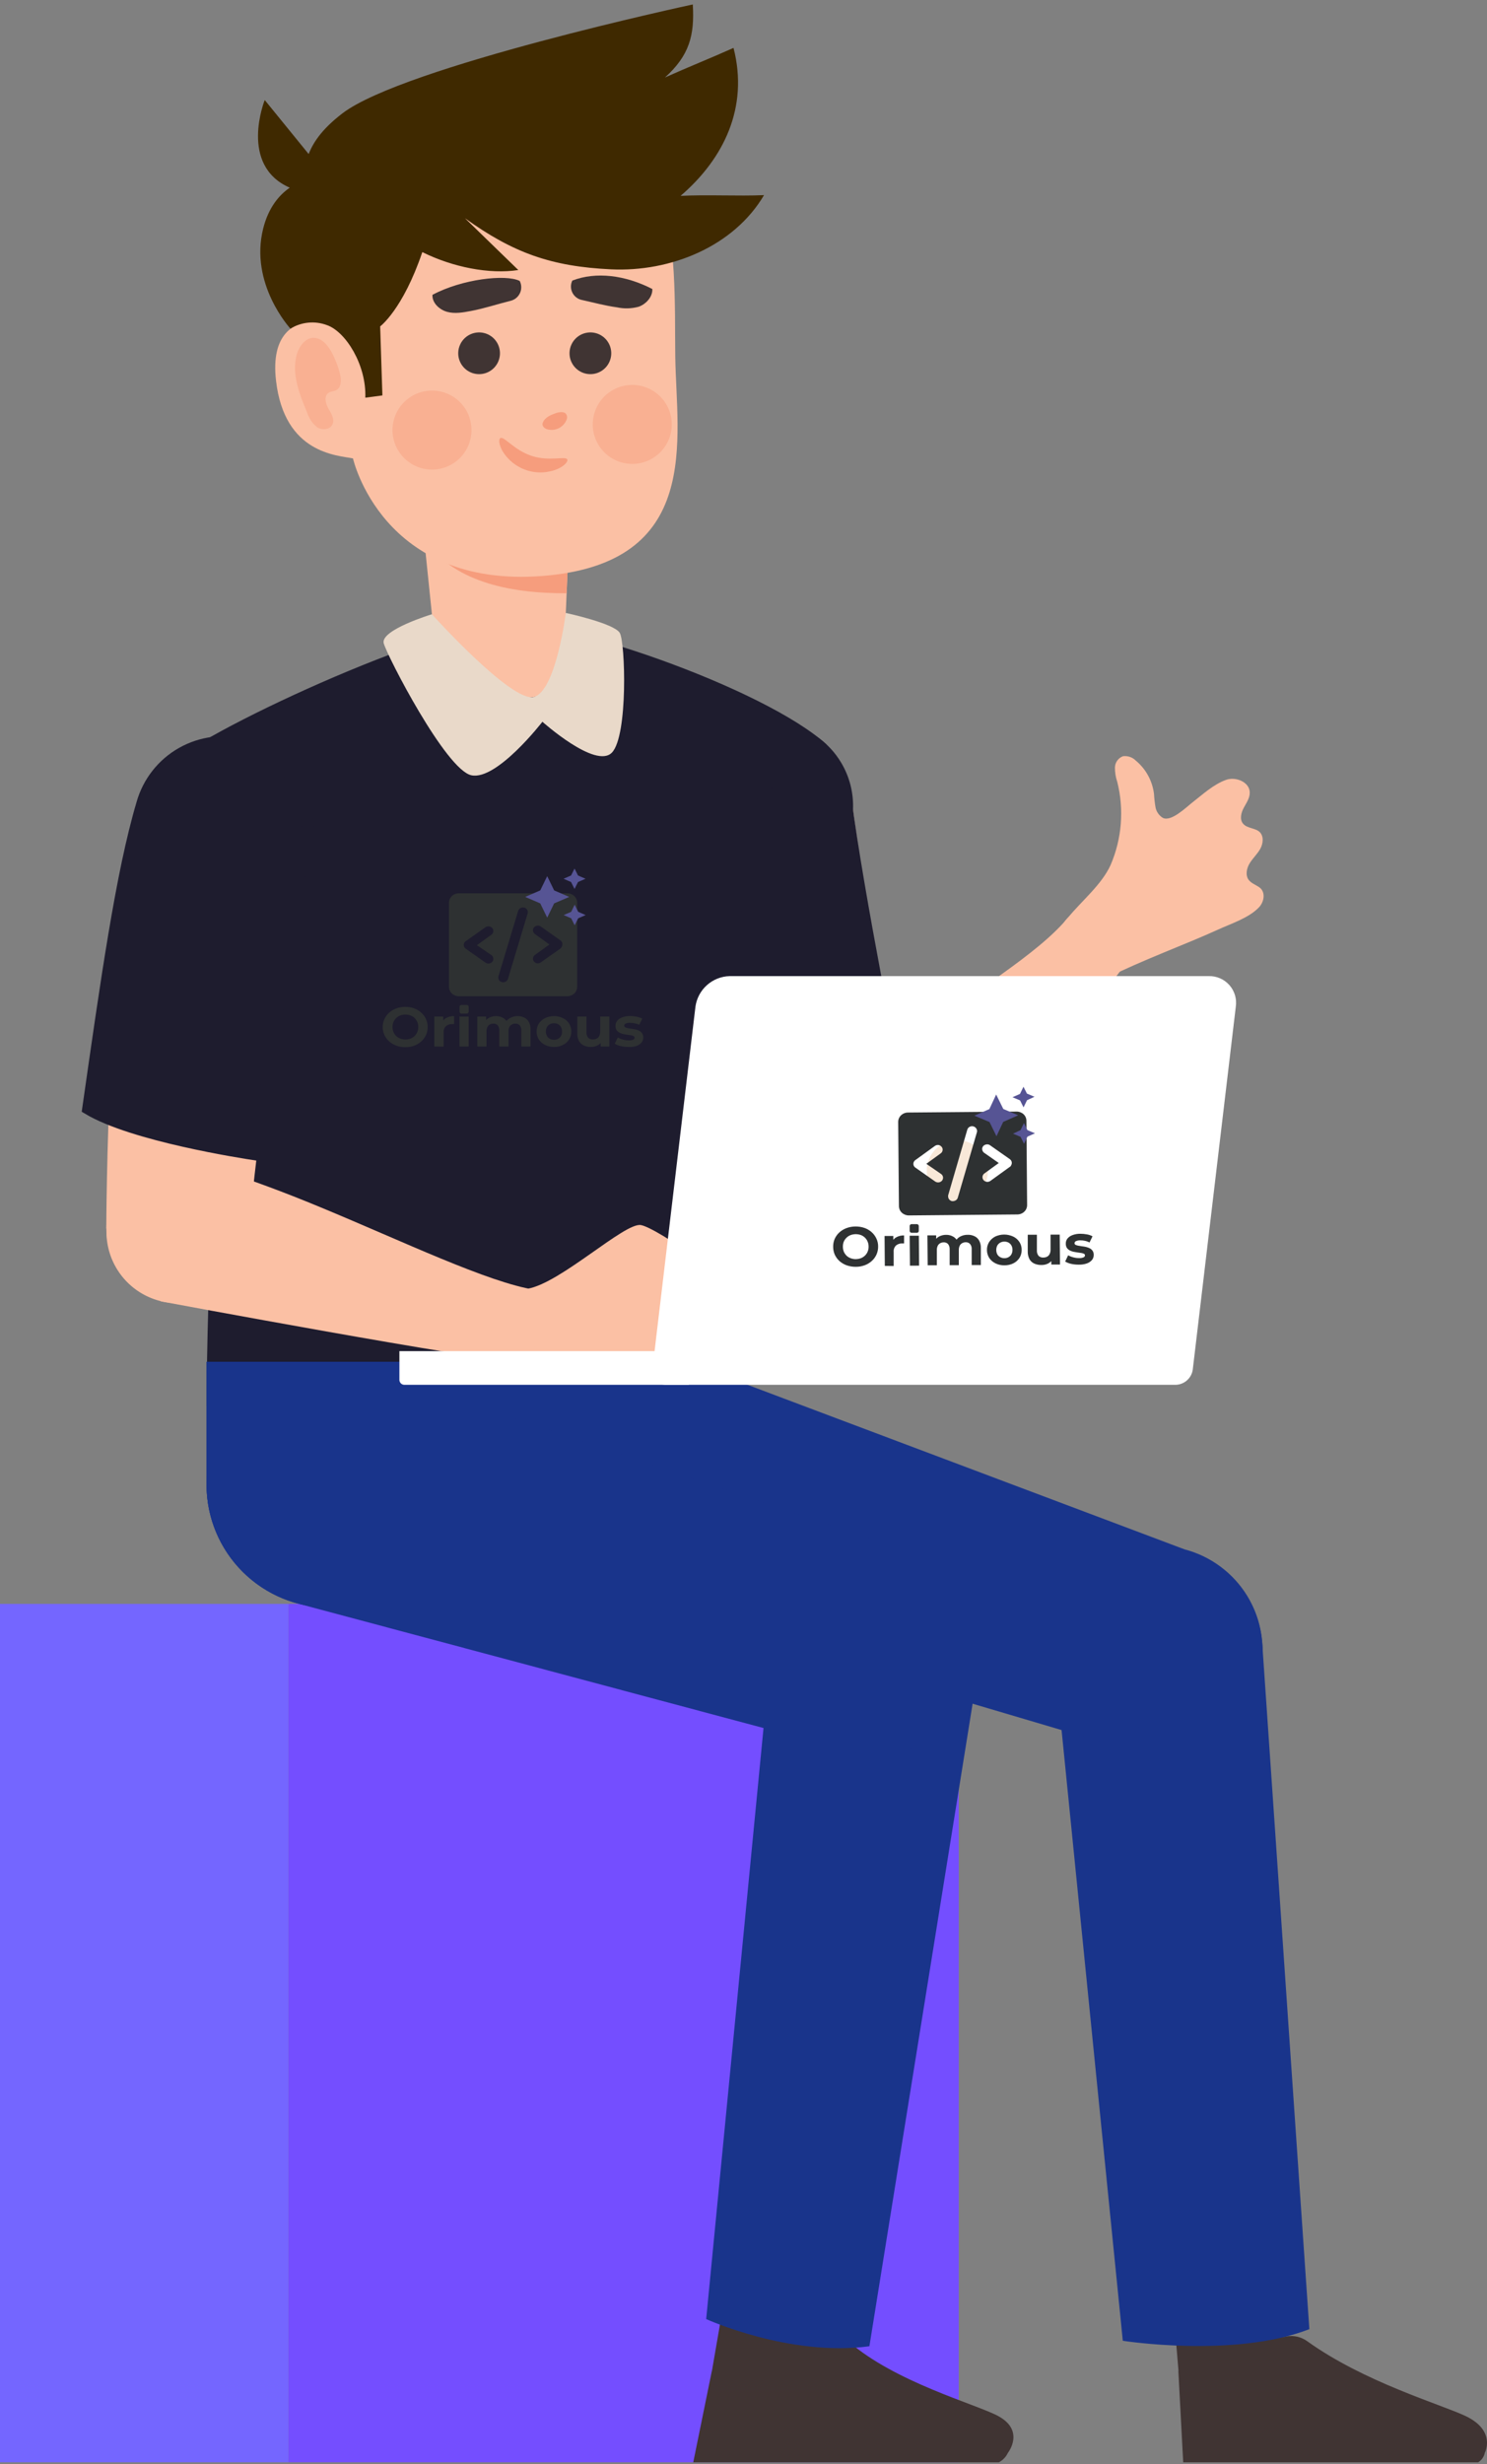 <svg width="250" height="414" viewBox="0 0 250 414" fill="none" xmlns="http://www.w3.org/2000/svg">
<rect x="0" y="0" width="250" height="414" fill="#808080" stroke="none"/>
<g clip-path="url(#clip0_20_10)">
<path d="M129.058 149.572C121.23 149.572 114.884 143.23 114.884 135.406C114.884 127.583 121.23 121.241 129.058 121.241C136.886 121.241 143.231 127.583 143.231 135.406C143.231 143.23 136.886 149.572 129.058 149.572Z" fill="#FBC0A4"/>
<path d="M141.634 210.182C135.045 209.423 130.319 203.468 131.079 196.883C131.839 190.298 137.797 185.575 144.386 186.334C150.976 187.094 155.701 193.048 154.941 199.634C154.181 206.219 148.223 210.942 141.634 210.182Z" fill="#FBC0A4"/>
<path d="M143.173 134.208C146.096 157.583 152.932 189.303 154.335 194.276L131.666 202.224C131.666 202.224 115.878 156.941 114.914 136.242L143.173 134.208Z" fill="#FBC0A4"/>
<path d="M144.225 183.588C146.716 183.138 149.225 182.764 151.721 182.302C151.721 182.302 145.102 149.642 143.173 134.208C142.816 130.532 141.036 127.141 138.213 124.759C135.389 122.377 131.745 121.192 128.059 121.457C124.374 121.723 120.938 123.417 118.485 126.18C116.032 128.942 114.757 132.553 114.931 136.242C115.516 148.514 119.34 167.062 122.72 187.527C128.684 186.919 138.32 184.657 144.225 183.588Z" fill="#1E1C2E"/>
<path d="M131.583 201.958C129.529 195.654 132.976 188.88 139.283 186.828C145.59 184.775 152.368 188.22 154.422 194.523C156.476 200.827 153.029 207.601 146.722 209.653C140.415 211.706 133.637 208.261 131.583 201.958Z" fill="#FBC0A4"/>
<path d="M179.548 154.188C180.414 153.311 181.52 152.71 182.728 152.461C183.935 152.212 185.19 152.327 186.332 152.791C187.474 153.255 188.453 154.047 189.145 155.067C189.837 156.086 190.211 157.289 190.219 158.521C190.227 159.753 189.869 160.96 189.191 161.989C188.513 163.018 187.544 163.823 186.408 164.302C185.272 164.781 184.02 164.912 182.809 164.679C181.598 164.447 180.484 163.86 179.606 162.995C178.432 161.834 177.766 160.254 177.755 158.603C177.745 156.953 178.389 155.365 179.548 154.188Z" fill="#FBC0A4"/>
<path d="M179.548 154.188C174.432 160.377 163.65 166.635 151.762 175.483C140.314 184.003 134.449 189.817 134.449 189.817L151.552 206.682C151.552 206.682 185.009 168.371 189.301 161.802L179.548 154.188Z" fill="#FBC0A4"/>
<path d="M181.589 152.832C182.724 152.355 183.975 152.224 185.184 152.457C186.394 152.69 187.507 153.276 188.383 154.141C189.259 155.006 189.859 156.111 190.106 157.317C190.354 158.523 190.238 159.775 189.773 160.915C189.309 162.055 188.517 163.032 187.497 163.722C186.477 164.412 185.275 164.784 184.044 164.791C182.812 164.799 181.606 164.441 180.578 163.763C179.55 163.086 178.746 162.119 178.267 160.984C177.628 159.463 177.618 157.75 178.241 156.222C178.863 154.693 180.067 153.474 181.589 152.832Z" fill="#FBC0A4"/>
<path d="M211.994 149.32C211.409 148.736 210.503 148.537 209.976 147.894C209.339 147.111 209.567 145.925 210.093 145.06C210.62 144.195 211.391 143.5 211.883 142.618C212.374 141.735 212.502 140.508 211.783 139.801C211.064 139.094 209.637 139.216 208.971 138.369C208.386 137.645 208.661 136.563 209.099 135.739C209.538 134.915 210.128 134.103 210.111 133.168C210.111 131.415 207.772 130.427 206.1 131.041C203.977 131.824 202.241 133.449 200.481 134.816C199.44 135.628 196.908 138.13 195.499 137.417C195.177 137.221 194.901 136.96 194.688 136.649C194.476 136.339 194.331 135.987 194.265 135.617C194.14 134.878 194.056 134.133 194.014 133.384C193.743 131.198 192.647 129.197 190.95 127.792C190.672 127.513 190.333 127.301 189.96 127.175C189.586 127.048 189.189 127.009 188.798 127.061C188.408 127.206 188.071 127.464 187.83 127.803C187.589 128.142 187.456 128.545 187.447 128.961C187.443 129.789 187.578 130.613 187.845 131.398C189.004 136.039 188.61 140.933 186.722 145.329C185.214 148.66 181.822 151.395 179.548 154.188L185.395 164.625C192.476 161.119 199.107 158.781 204.802 156.181C206.971 155.187 209.93 154.247 211.619 152.493C212.461 151.652 212.777 150.191 211.994 149.32Z" fill="#FBC0A4"/>
<path d="M197.224 387.487L198.13 398.333L201.948 405.399L213.993 401.401L215.695 393.355L214.999 380.855L197.224 387.487Z" fill="#403433"/>
<path d="M246.34 405.913C242.194 403.967 229.336 400.233 219.794 393.384C219.295 393.017 218.726 392.756 218.123 392.615C217.52 392.475 216.895 392.458 216.285 392.566L215.631 392.688C215.426 394.488 214.702 396.189 213.548 397.586C212.393 398.982 210.858 400.013 209.129 400.554C205.036 401.939 198.107 398.333 198.107 398.333L198.925 413.72H248.509C248.797 413.546 249.046 413.313 249.239 413.038C249.432 412.762 249.566 412.449 249.632 412.119C249.632 412.119 251.626 408.391 246.34 405.913Z" fill="#403433"/>
<path d="M177.291 278.882L188.769 393.296C188.769 393.296 207.48 396.247 220.133 391.344L212.192 275.849L177.291 278.882Z" fill="#19348B"/>
<path d="M177.529 280.617C175.749 271.113 182.015 261.966 191.525 260.188C201.035 258.409 210.187 264.672 211.967 274.176C213.747 283.68 207.48 292.827 197.97 294.606C188.46 296.384 179.308 290.122 177.529 280.617Z" fill="#19348B"/>
<path d="M48.473 269.485H161.188V413.714H48.473V269.485Z" fill="#744EFF"/>
<path d="M-1.14441e-05 269.485H48.484V413.714H-1.14441e-05V269.485Z" fill="#7466FF"/>
<path d="M141.378 128.072C142.829 130.47 143.536 133.243 143.409 136.042C143.283 138.841 142.329 141.54 140.667 143.797C139.006 146.054 136.713 147.768 134.077 148.722C131.441 149.676 128.581 149.828 125.859 149.157C123.137 148.487 120.675 147.025 118.785 144.956C116.894 142.887 115.66 140.305 115.238 137.535C114.816 134.765 115.226 131.932 116.415 129.395C117.604 126.858 119.519 124.73 121.919 123.281C125.135 121.338 128.992 120.751 132.641 121.65C136.29 122.548 139.433 124.858 141.378 128.072Z" fill="#1E1C2E"/>
<path d="M37.989 153.049C30.161 153.049 23.815 146.707 23.815 138.883C23.815 131.06 30.161 124.718 37.989 124.718C45.817 124.718 52.162 131.06 52.162 138.883C52.162 146.707 45.817 153.049 37.989 153.049Z" fill="#1E1C2E"/>
<path d="M40.632 147.1C34.726 187.965 34.726 236.205 34.726 236.205C34.726 236.205 83.257 235.568 119.428 228.807L118.726 193.055L127.403 134.121L139.016 125.151C128.824 115.701 93.016 103.184 82.983 104.768C67.195 107.257 27.984 125.77 26.809 130.2L40.632 147.1Z" fill="#1E1C2E"/>
<path d="M73.189 108.776L69.628 74.234L95.969 87.64L95.718 88.902L94.987 106.275C94.776 111.248 94.987 116.268 89.754 117.104C83.497 118.109 73.779 114.497 73.189 108.776Z" fill="#FBC0A4"/>
<path d="M95.261 99.684L95.718 88.902L95.969 87.64L69.628 74.234L71.306 90.532C76.013 97.597 85.31 99.713 95.261 99.684Z" fill="#F69D7D"/>
<path d="M113.528 59.94C113.411 51.712 113.908 39.873 110.604 31.265C109.154 27.484 106.956 24.334 103.652 22.389C100.039 19.788 95.01 18.105 87.461 17.503C71.598 16.241 61.29 22.178 54.39 32.498C49.25 40.194 51.467 50.281 52.49 53.921C49.566 54.19 45.473 55.955 46.409 63.984C47.835 76.256 56.717 76.496 59.343 77.022C59.343 77.022 64.231 98.865 91.192 96.773C118.153 94.681 113.727 73.767 113.528 59.94Z" fill="#FBC0A4"/>
<path d="M114.417 32.913C121.638 26.725 125.912 18.064 123.322 8.048C119.41 9.801 115.721 11.256 111.797 13.021C115.89 9.322 116.791 5.962 116.475 0.749C116.475 0.749 67.897 11.169 57.577 19.04C54.536 21.378 52.811 23.54 51.893 25.883L44.508 16.808C44.508 16.808 40.094 27.771 48.712 31.534C46.877 32.808 45.14 34.9 44.257 38.359C41.883 47.709 48.829 55.219 48.829 55.219C49.743 54.658 50.773 54.313 51.84 54.212C52.907 54.111 53.984 54.255 54.986 54.634C58.115 55.733 61.617 61.302 61.418 66.818L64.289 66.439L63.915 54.839C63.915 54.839 67.722 52.028 71.002 42.357C76.141 44.91 82.304 46.114 87.14 45.372L78.165 36.659C86.286 42.503 92.7 44.776 102.722 45.255C112.744 45.734 123.369 41.404 128.45 32.785C124.181 32.977 118.732 32.673 114.417 32.913Z" fill="#3F2900"/>
<path d="M94.969 69.372C94.326 69.062 93.519 69.372 92.806 69.664C92.092 69.957 91.379 70.465 91.215 71.16C91.157 71.505 91.379 71.879 91.894 72.095C92.555 72.313 93.276 72.267 93.905 71.967C94.534 71.666 95.022 71.134 95.267 70.482C95.352 70.291 95.368 70.077 95.314 69.875C95.26 69.673 95.138 69.496 94.969 69.372Z" fill="#F69D7D"/>
<path d="M87.397 47.248L87.368 47.201C85.029 46.032 77.662 46.886 72.709 49.538C72.621 50.888 73.879 52.04 75.171 52.396C76.463 52.753 77.855 52.501 79.182 52.25C81.521 51.806 83.649 51.081 85.883 50.532C86.218 50.445 86.529 50.285 86.795 50.062C87.06 49.84 87.273 49.562 87.418 49.248C87.563 48.934 87.636 48.592 87.632 48.246C87.629 47.9 87.548 47.559 87.397 47.248Z" fill="#403433"/>
<path d="M96.22 47.143C100.232 45.594 105.137 46.231 109.669 48.557C109.745 49.883 108.599 51.099 107.4 51.531C106.199 51.864 104.935 51.9 103.716 51.636C101.67 51.356 99.799 50.83 97.869 50.409C97.521 50.344 97.193 50.2 96.91 49.987C96.627 49.774 96.396 49.499 96.237 49.183C96.077 48.867 95.993 48.519 95.99 48.165C95.987 47.811 96.066 47.461 96.22 47.143Z" fill="#403433"/>
<path d="M77.042 59.21C77.013 59.902 77.189 60.587 77.549 61.179C77.909 61.771 78.436 62.243 79.065 62.536C79.693 62.828 80.394 62.929 81.079 62.824C81.764 62.719 82.402 62.413 82.914 61.946C83.425 61.479 83.787 60.87 83.953 60.198C84.119 59.525 84.082 58.819 83.847 58.167C83.611 57.516 83.188 56.949 82.631 56.537C82.073 56.126 81.406 55.889 80.714 55.856C80.252 55.834 79.79 55.903 79.356 56.06C78.921 56.217 78.521 56.458 78.18 56.77C77.839 57.081 77.563 57.458 77.367 57.876C77.172 58.295 77.061 58.748 77.042 59.21Z" fill="#403433"/>
<path d="M95.753 59.21C95.724 59.902 95.9 60.587 96.26 61.178C96.619 61.77 97.146 62.242 97.774 62.535C98.402 62.828 99.103 62.928 99.787 62.824C100.472 62.719 101.111 62.414 101.623 61.947C102.134 61.481 102.496 60.873 102.663 60.201C102.83 59.529 102.794 58.823 102.559 58.171C102.325 57.52 101.902 56.952 101.346 56.54C100.789 56.128 100.122 55.89 99.43 55.856C98.968 55.833 98.506 55.902 98.07 56.058C97.635 56.215 97.235 56.456 96.893 56.768C96.551 57.079 96.274 57.456 96.079 57.875C95.883 58.294 95.772 58.748 95.753 59.21Z" fill="#403433"/>
<path d="M112.932 71.008C112.991 72.32 112.661 73.62 111.981 74.744C111.302 75.868 110.304 76.765 109.115 77.323C107.925 77.88 106.596 78.072 105.297 77.874C103.999 77.677 102.787 77.099 101.817 76.213C100.847 75.328 100.161 74.175 99.847 72.9C99.532 71.625 99.603 70.285 100.051 69.051C100.498 67.816 101.302 66.742 102.36 65.964C103.419 65.186 104.684 64.739 105.997 64.68C107.756 64.6 109.475 65.222 110.775 66.409C112.076 67.596 112.851 69.25 112.932 71.008Z" fill="#F9B092"/>
<path d="M79.264 71.961C79.324 73.273 78.993 74.573 78.314 75.697C77.634 76.821 76.636 77.718 75.447 78.275C74.257 78.832 72.929 79.024 71.63 78.827C70.331 78.629 69.12 78.052 68.149 77.166C67.179 76.281 66.493 75.127 66.179 73.852C65.865 72.578 65.936 71.238 66.383 70.003C66.83 68.769 67.634 67.694 68.692 66.916C69.751 66.138 71.016 65.691 72.329 65.632C73.201 65.591 74.071 65.723 74.892 66.019C75.712 66.315 76.466 66.77 77.111 67.358C77.755 67.946 78.277 68.655 78.646 69.445C79.016 70.235 79.225 71.09 79.264 71.961Z" fill="#F9B092"/>
<path d="M49.911 59.496C48.976 62.739 50.309 66.164 51.618 69.279C51.921 70.24 52.491 71.095 53.261 71.745C54.092 72.329 55.448 72.224 55.881 71.324C56.314 70.424 55.682 69.46 55.197 68.618C54.712 67.777 54.437 66.52 55.25 65.995C55.63 65.749 56.133 65.767 56.53 65.556C57.401 65.1 57.395 63.856 57.167 62.897C56.857 61.57 56.365 60.292 55.706 59.099C55.062 57.93 54.045 56.761 52.706 56.761C51.367 56.761 50.303 58.152 49.911 59.496Z" fill="#F9B092"/>
<path d="M95.361 77.179C95.01 76.595 92.309 77.571 89.368 76.595C86.427 75.619 84.783 73.305 84.14 73.597C83.836 73.732 83.819 74.608 84.485 75.794C85.419 77.332 86.877 78.479 88.591 79.026C90.305 79.573 92.159 79.481 93.811 78.769C95.051 78.19 95.536 77.466 95.361 77.179Z" fill="#F69D7D"/>
<path d="M72.615 103.207C72.615 103.207 86.023 118.091 89.754 117.104C93.484 116.116 95.127 102.985 95.127 102.985C95.127 102.985 103.278 104.738 104.202 106.345C105.126 107.952 105.605 123.584 102.886 126.442C100.167 129.3 91.192 121.27 91.192 121.27C91.192 121.27 83.515 131.205 79.234 130.258C74.954 129.311 65.155 110.348 64.517 108.099C63.88 105.849 72.615 103.207 72.615 103.207Z" fill="#E9D9C9"/>
<path d="M177.3 278.963C176.366 269.339 183.416 260.78 193.045 259.846C202.675 258.913 211.239 265.958 212.173 275.582C213.107 285.206 206.058 293.765 196.428 294.699C186.798 295.632 178.234 288.587 177.3 278.963Z" fill="#19348B"/>
<path d="M117.071 229.438C121.034 230.447 124.608 232.608 127.341 235.647C130.075 238.686 131.845 242.467 132.429 246.512C133.012 250.557 132.383 254.684 130.619 258.371C128.856 262.058 126.039 265.14 122.523 267.227C119.008 269.314 114.952 270.312 110.868 270.096C106.785 269.879 102.858 268.457 99.583 266.01C96.308 263.562 93.834 260.2 92.471 256.346C91.109 252.493 90.92 248.323 91.929 244.363C92.599 241.733 93.781 239.26 95.407 237.087C97.033 234.913 99.072 233.081 101.407 231.695C103.741 230.309 106.326 229.397 109.014 229.009C111.702 228.622 114.44 228.768 117.071 229.438Z" fill="#19348B"/>
<path d="M199.066 260.293L117.071 229.438L106.862 269.485L190.418 294.221L199.066 260.293Z" fill="#19348B"/>
<path d="M119.428 228.807H34.726V249.605C34.765 255.059 36.96 260.277 40.834 264.119C44.707 267.962 49.944 270.118 55.402 270.116H98.67C99.463 270.12 100.256 270.077 101.044 269.988C106.056 269.407 110.683 267.014 114.051 263.259C117.419 259.504 119.296 254.647 119.328 249.605H119.416L119.428 228.807Z" fill="#19348B"/>
<path d="M119.428 228.807H34.726V249.605C34.765 255.059 36.96 260.277 40.834 264.119C44.707 267.962 49.944 270.118 55.402 270.116H98.67C99.463 270.12 100.256 270.077 101.044 269.988C106.056 269.407 110.683 267.014 114.051 263.259C117.419 259.504 119.296 254.647 119.328 249.605H119.416L119.428 228.807Z" fill="#19348B"/>
<path d="M121.574 387.487L119.697 398.333L121.702 405.399L134.771 401.401L138.536 393.355L141.056 380.855L121.574 387.487Z" fill="#403433"/>
<path d="M167.766 405.913C164.117 403.967 150.417 400.233 142.623 393.384C142.173 393.009 141.645 392.741 141.077 392.6C140.509 392.458 139.916 392.446 139.343 392.566L138.665 392.688C137.934 394.561 136.785 396.242 135.307 397.605C133.829 398.968 132.06 399.976 130.134 400.554C125.655 401.939 119.685 398.333 119.685 398.333L116.551 413.72H167.93C168.599 413.369 169.135 412.809 169.456 412.125C169.456 412.125 172.414 408.39 167.766 405.913Z" fill="#403433"/>
<path d="M129.876 274.791L118.726 389.65C118.726 389.65 132.759 396.037 146.167 394.214L164.532 279.951L129.876 274.791Z" fill="#19348B"/>
<path d="M135.12 290.063C128.121 283.388 127.862 272.306 134.541 265.31C141.22 258.315 152.309 258.056 159.308 264.731C166.308 271.407 166.567 282.489 159.888 289.484C153.208 296.48 142.12 296.739 135.12 290.063Z" fill="#19348B"/>
<path d="M131.831 285.642C127.193 277.157 130.315 266.52 138.805 261.884C147.296 257.248 157.939 260.368 162.578 268.854C167.217 277.339 164.094 287.976 155.604 292.612C147.113 297.248 136.47 294.128 131.831 285.642Z" fill="#19348B"/>
<path d="M60.506 229.438C64.469 230.447 68.042 232.608 70.776 235.647C73.51 238.686 75.28 242.467 75.864 246.512C76.447 250.557 75.817 254.684 74.054 258.371C72.291 262.058 69.474 265.14 65.958 267.227C62.442 269.314 58.386 270.312 54.303 270.095C50.22 269.879 46.293 268.457 43.018 266.01C39.743 263.562 37.268 260.199 35.906 256.346C34.543 252.493 34.355 248.323 35.364 244.363C36.718 239.052 40.128 234.496 44.843 231.697C49.558 228.898 55.192 228.086 60.506 229.438Z" fill="#19348B"/>
<path d="M151.528 260.293L60.506 229.438L50.297 269.485L142.881 294.221L151.528 260.293Z" fill="#19348B"/>
<path d="M34.297 152.66C26.677 150.868 21.954 143.242 23.747 135.627C25.54 128.012 33.17 123.291 40.789 125.083C48.409 126.875 53.133 134.5 51.34 142.116C49.547 149.731 41.917 154.452 34.297 152.66Z" fill="#FBC0A4"/>
<path d="M29.89 218.411C23.258 218.411 17.881 213.037 17.881 206.408C17.881 199.779 23.258 194.405 29.89 194.405C36.523 194.405 41.901 199.779 41.901 206.408C41.901 213.037 36.523 218.411 29.89 218.411Z" fill="#FBC0A4"/>
<path d="M51.262 142.425C46.28 165.437 42.222 201.248 41.906 206.408H17.869C17.869 206.408 17.98 154.843 23.921 134.997L51.262 142.425Z" fill="#FBC0A4"/>
<path d="M43.199 194.007C44.877 182.267 47.97 157.63 51.262 142.425C52.203 138.817 51.681 134.985 49.811 131.759C47.941 128.534 44.873 126.176 41.274 125.198C37.675 124.22 33.834 124.7 30.587 126.535C27.341 128.37 24.949 131.411 23.932 134.997C20.424 146.772 17.881 164.946 14.822 186.282C22.377 190.793 40.673 193.622 43.199 194.007Z" fill="#1E1C2E" stroke="#1E1C2E" stroke-width="2" stroke-miterlimit="10"/>
<path d="M32.791 195.316C35.097 195.886 37.182 197.127 38.782 198.882C40.383 200.636 41.426 202.826 41.782 205.173C42.137 207.521 41.788 209.921 40.778 212.07C39.768 214.219 38.144 216.02 36.109 217.246C34.075 218.473 31.723 219.068 29.35 218.958C26.977 218.848 24.69 218.037 22.778 216.628C20.866 215.219 19.416 213.275 18.609 211.042C17.803 208.808 17.678 206.386 18.249 204.082C19.016 200.993 20.978 198.335 23.705 196.692C26.432 195.048 29.699 194.554 32.791 195.316Z" fill="#FBC0A4"/>
<path d="M89.987 216.722C91.184 217.017 92.267 217.66 93.099 218.57C93.93 219.48 94.472 220.616 94.658 221.835C94.843 223.053 94.662 224.299 94.139 225.414C93.615 226.53 92.773 227.466 91.717 228.103C90.662 228.74 89.441 229.05 88.209 228.993C86.978 228.936 85.79 228.516 84.798 227.785C83.805 227.054 83.052 226.045 82.633 224.886C82.214 223.727 82.148 222.47 82.445 221.274C82.841 219.671 83.859 218.291 85.273 217.438C86.688 216.584 88.383 216.327 89.987 216.722Z" fill="#FBC0A4"/>
<path d="M89.987 216.722C82.053 215.489 67.651 208.541 53.963 202.878C40.784 197.397 32.791 195.34 32.791 195.34L27.031 218.65C27.031 218.65 80.585 228.661 88.426 228.994L89.987 216.722Z" fill="#FBC0A4"/>
<path d="M88.619 216.547C89.852 216.532 91.062 216.883 92.096 217.555C93.129 218.228 93.94 219.191 94.425 220.324C94.91 221.458 95.048 222.709 94.822 223.921C94.595 225.132 94.014 226.249 93.152 227.13C92.29 228.012 91.185 228.618 89.978 228.871C88.772 229.125 87.516 229.016 86.372 228.556C85.228 228.097 84.245 227.309 83.549 226.291C82.853 225.274 82.475 224.073 82.462 222.84C82.445 221.19 83.084 219.601 84.238 218.421C85.392 217.241 86.968 216.567 88.619 216.547Z" fill="#FBC0A4"/>
<path d="M88.619 216.547C94.156 215.688 104.991 205.367 107.745 205.835C110.499 206.302 124.86 216.313 124.117 218.504C123.374 220.696 120.504 220.555 120.849 221.911C121.194 223.267 121.147 224.745 118.071 225.669C114.996 226.592 106.564 230.437 101.53 229.227C96.495 228.018 90.128 228.813 90.128 228.813L88.619 216.547Z" fill="#FBC0A4"/>
<path d="M67.985 232.675H115.814V227.019H67.148V231.845C67.15 232.066 67.239 232.277 67.395 232.433C67.552 232.588 67.764 232.675 67.985 232.675Z" fill="white"/>
<path d="M197.656 232.675H111.955C111.628 232.684 111.303 232.621 111.002 232.491C110.702 232.36 110.434 232.166 110.217 231.92C110 231.675 109.84 231.386 109.747 231.072C109.654 230.758 109.632 230.428 109.681 230.104L116.919 169.154C117.112 167.752 117.797 166.465 118.852 165.522C119.907 164.578 121.263 164.041 122.679 164.006H203.223C203.877 163.99 204.527 164.117 205.127 164.379C205.727 164.641 206.262 165.031 206.695 165.522C207.128 166.012 207.448 166.592 207.633 167.219C207.818 167.847 207.864 168.507 207.766 169.154L200.533 230.104C200.439 230.805 200.097 231.449 199.57 231.92C199.042 232.392 198.364 232.659 197.656 232.675Z" fill="white"/>
<path d="M160.954 201.861C158.112 201.861 155.809 199.559 155.809 196.719C155.809 193.879 158.112 191.576 160.954 191.576C163.796 191.576 166.099 193.879 166.099 196.719C166.099 199.559 163.796 201.861 160.954 201.861Z" fill="#F8E8D8"/>
<path d="M170.894 186.767L152.651 186.925C152.215 186.929 151.797 187.098 151.481 187.398C151.33 187.542 151.211 187.715 151.129 187.907C151.048 188.099 151.006 188.306 151.008 188.514L151.13 202.656C151.133 202.865 151.179 203.071 151.264 203.262C151.35 203.453 151.473 203.625 151.627 203.766C151.946 204.059 152.364 204.219 152.797 204.216L171.04 204.053C171.475 204.053 171.894 203.886 172.209 203.585C172.36 203.441 172.479 203.267 172.56 203.076C172.642 202.884 172.684 202.677 172.683 202.469L172.566 188.304C172.563 188.096 172.517 187.89 172.431 187.7C172.346 187.51 172.223 187.34 172.069 187.199C171.747 186.911 171.326 186.756 170.894 186.767ZM158.217 197.251C158.303 197.311 158.376 197.387 158.432 197.475C158.488 197.563 158.527 197.662 158.545 197.765C158.559 197.867 158.553 197.972 158.527 198.072C158.501 198.173 158.455 198.267 158.393 198.349C158.258 198.519 158.063 198.63 157.849 198.659C157.632 198.694 157.41 198.643 157.229 198.519L153.896 196.181C153.791 196.112 153.704 196.018 153.645 195.907C153.586 195.799 153.556 195.678 153.557 195.556C153.555 195.432 153.584 195.309 153.642 195.199C153.699 195.089 153.782 194.995 153.884 194.925L157.176 192.541C157.347 192.421 157.554 192.365 157.761 192.383C157.976 192.411 158.173 192.519 158.311 192.687C158.377 192.767 158.426 192.861 158.455 192.961C158.483 193.062 158.49 193.168 158.474 193.271C158.459 193.375 158.423 193.475 158.368 193.565C158.313 193.654 158.239 193.731 158.153 193.791L155.738 195.544L158.217 197.251ZM164.257 190.185L161.035 201.213C161.008 201.315 160.96 201.41 160.895 201.493C160.829 201.578 160.745 201.648 160.65 201.698C160.553 201.75 160.448 201.786 160.34 201.803C160.231 201.823 160.12 201.823 160.012 201.803C159.907 201.774 159.808 201.727 159.72 201.663C159.633 201.599 159.562 201.517 159.509 201.423C159.456 201.334 159.422 201.234 159.41 201.131C159.389 201.029 159.389 200.923 159.41 200.821L162.632 189.788C162.662 189.689 162.713 189.596 162.78 189.517C162.847 189.438 162.93 189.373 163.024 189.326C163.214 189.225 163.435 189.2 163.643 189.256C163.85 189.307 164.029 189.437 164.14 189.619C164.197 189.701 164.236 189.793 164.256 189.89C164.276 189.988 164.276 190.088 164.257 190.185ZM169.812 196.029L166.514 198.413C166.337 198.541 166.118 198.597 165.901 198.57C165.684 198.543 165.485 198.435 165.345 198.267C165.279 198.186 165.23 198.093 165.202 197.992C165.174 197.892 165.167 197.786 165.181 197.683C165.214 197.475 165.328 197.288 165.497 197.163L167.918 195.41L165.468 193.698C165.381 193.639 165.308 193.563 165.251 193.476C165.194 193.387 165.156 193.288 165.14 193.183C165.117 193.083 165.117 192.979 165.14 192.879C165.166 192.778 165.211 192.682 165.275 192.599C165.34 192.516 165.422 192.446 165.514 192.394C165.609 192.342 165.712 192.307 165.818 192.289C165.925 192.269 166.034 192.269 166.14 192.289C166.248 192.31 166.349 192.354 166.438 192.418L169.771 194.755C169.872 194.828 169.956 194.921 170.017 195.03C170.076 195.138 170.108 195.258 170.11 195.381C170.11 195.504 170.082 195.626 170.028 195.737C169.981 195.857 169.907 195.965 169.812 196.053V196.029Z" fill="#2E3132"/>
<path d="M153.259 205.677H154.136C154.221 205.676 154.303 205.707 154.365 205.765C154.427 205.823 154.465 205.902 154.469 205.987V206.823C154.469 206.864 154.461 206.906 154.445 206.944C154.428 206.982 154.404 207.017 154.374 207.046C154.344 207.075 154.309 207.097 154.27 207.112C154.231 207.127 154.189 207.134 154.148 207.132H153.265C153.18 207.134 153.099 207.102 153.038 207.044C152.976 206.986 152.94 206.907 152.937 206.823V205.987C152.94 205.904 152.975 205.825 153.035 205.767C153.095 205.709 153.176 205.677 153.259 205.677Z" fill="#2E3132"/>
<path d="M143.892 212.848C143.375 212.854 142.861 212.773 142.371 212.608C141.928 212.452 141.517 212.214 141.161 211.907C140.825 211.608 140.552 211.244 140.36 210.837C140.168 210.415 140.071 209.957 140.074 209.493C140.063 209.03 140.153 208.569 140.337 208.143C140.524 207.733 140.792 207.365 141.126 207.062C141.475 206.748 141.882 206.503 142.325 206.343C142.806 206.165 143.314 206.074 143.827 206.075C144.338 206.067 144.847 206.148 145.33 206.314C145.772 206.467 146.179 206.705 146.529 207.015C146.869 207.313 147.143 207.677 147.336 208.085C147.538 208.504 147.64 208.964 147.634 209.429C147.643 209.888 147.552 210.343 147.368 210.764C147.185 211.184 146.912 211.56 146.57 211.866C146.23 212.177 145.833 212.419 145.4 212.579C144.918 212.76 144.407 212.851 143.892 212.848ZM143.892 211.556C144.181 211.554 144.468 211.5 144.74 211.398C144.995 211.301 145.228 211.151 145.424 210.96C145.62 210.773 145.774 210.546 145.874 210.294C145.988 210.024 146.042 209.733 146.032 209.441C146.036 209.149 145.976 208.86 145.856 208.593C145.754 208.343 145.599 208.117 145.4 207.933C145.204 207.745 144.971 207.6 144.716 207.506C144.438 207.411 144.145 207.364 143.851 207.366C143.559 207.369 143.27 207.423 142.997 207.524C142.743 207.621 142.512 207.77 142.319 207.962C142.12 208.15 141.963 208.377 141.857 208.628C141.753 208.9 141.703 209.19 141.711 209.482C141.71 209.772 141.766 210.06 141.874 210.329C141.985 210.576 142.142 210.8 142.336 210.989C142.536 211.178 142.773 211.321 143.032 211.41C143.302 211.51 143.587 211.562 143.874 211.562L143.892 211.556Z" fill="#2E3132"/>
<path d="M148.757 212.696L148.716 207.664H150.183V209.084L149.967 208.675C150.117 208.327 150.384 208.042 150.721 207.869C151.114 207.664 151.553 207.564 151.996 207.576V208.92H151.815H151.651C151.277 208.908 150.912 209.035 150.628 209.277C150.491 209.415 150.387 209.581 150.321 209.764C150.255 209.947 150.23 210.141 150.248 210.335V212.713L148.757 212.696Z" fill="#2E3132"/>
<path d="M152.984 212.66L152.937 207.629H154.481L154.522 212.655L152.984 212.66Z" fill="#2E3132"/>
<path d="M162.714 207.471C163.099 207.457 163.483 207.538 163.83 207.705C164.159 207.857 164.431 208.108 164.608 208.424C164.816 208.807 164.919 209.239 164.906 209.674V212.555H163.363V209.902C163.388 209.58 163.29 209.26 163.088 209.008C162.991 208.909 162.874 208.833 162.745 208.783C162.616 208.734 162.477 208.713 162.339 208.722C162.134 208.724 161.933 208.778 161.755 208.88C161.575 208.976 161.432 209.128 161.345 209.312C161.238 209.544 161.188 209.799 161.199 210.054V212.573H159.661V209.914C159.681 209.592 159.584 209.275 159.387 209.02C159.291 208.921 159.175 208.844 159.047 208.796C158.919 208.747 158.781 208.728 158.644 208.739C158.439 208.738 158.238 208.79 158.059 208.891C157.88 208.99 157.736 209.144 157.65 209.33C157.544 209.56 157.494 209.812 157.504 210.066V212.59H155.966L155.919 207.565H157.393V208.944L157.112 208.541C157.284 208.207 157.553 207.934 157.884 207.758C158.245 207.571 158.647 207.475 159.053 207.477C159.503 207.462 159.947 207.582 160.328 207.822C160.516 207.939 160.679 208.094 160.807 208.275C160.934 208.457 161.024 208.663 161.071 208.88L160.527 208.745C160.703 208.352 160.997 208.023 161.369 207.804C161.778 207.573 162.243 207.458 162.714 207.471Z" fill="#2E3132"/>
<path d="M168.876 212.596C168.353 212.611 167.833 212.498 167.362 212.269C166.94 212.064 166.579 211.752 166.315 211.363C166.062 210.965 165.928 210.503 165.93 210.031C165.916 209.559 166.042 209.093 166.292 208.693C166.546 208.297 166.901 207.976 167.321 207.763C167.793 207.544 168.307 207.43 168.827 207.43C169.347 207.43 169.861 207.544 170.332 207.763C170.758 207.961 171.12 208.273 171.379 208.663C171.641 209.06 171.775 209.527 171.765 210.002C171.777 210.475 171.651 210.942 171.402 211.346C171.147 211.737 170.792 212.054 170.373 212.263C169.908 212.491 169.395 212.605 168.876 212.596ZM168.876 211.398C169.118 211.402 169.356 211.341 169.566 211.223C169.768 211.112 169.935 210.946 170.046 210.744C170.167 210.513 170.227 210.256 170.221 209.996C170.226 209.734 170.161 209.476 170.034 209.248C169.919 209.049 169.751 208.885 169.549 208.774C169.334 208.663 169.095 208.607 168.853 208.611C168.612 208.613 168.376 208.673 168.163 208.786C167.959 208.901 167.789 209.068 167.672 209.271C167.555 209.502 167.494 209.757 167.494 210.016C167.494 210.275 167.555 210.53 167.672 210.761C167.792 210.961 167.963 211.125 168.169 211.235C168.383 211.348 168.623 211.404 168.865 211.398H168.876Z" fill="#2E3132"/>
<path d="M175.063 212.544C174.661 212.549 174.262 212.469 173.893 212.31C173.554 212.158 173.271 211.902 173.086 211.579C172.88 211.185 172.777 210.745 172.788 210.3V207.46H174.326V210.089C174.303 210.422 174.405 210.751 174.613 211.013C174.719 211.112 174.846 211.189 174.984 211.237C175.121 211.285 175.268 211.304 175.414 211.293C175.633 211.294 175.849 211.244 176.045 211.147C176.23 211.044 176.379 210.887 176.472 210.697C176.585 210.456 176.637 210.191 176.624 209.926V207.442H178.162L178.209 212.468H176.747V211.089L177.016 211.486C176.847 211.83 176.572 212.11 176.232 212.286C175.87 212.468 175.468 212.557 175.063 212.544Z" fill="#2E3132"/>
<path d="M181.383 212.485C180.943 212.491 180.504 212.446 180.074 212.351C179.725 212.274 179.389 212.144 179.08 211.965L179.583 210.913C179.855 211.066 180.146 211.181 180.448 211.258C180.77 211.344 181.103 211.385 181.436 211.381C181.692 211.398 181.949 211.354 182.185 211.252C182.252 211.225 182.309 211.178 182.349 211.117C182.388 211.057 182.409 210.986 182.407 210.913C182.408 210.857 182.391 210.803 182.36 210.757C182.329 210.711 182.284 210.675 182.231 210.656C182.088 210.586 181.934 210.54 181.775 210.522L181.138 210.434C180.916 210.405 180.688 210.364 180.46 210.317C180.237 210.268 180.023 210.187 179.822 210.078C179.635 209.974 179.475 209.828 179.355 209.651C179.234 209.44 179.175 209.199 179.185 208.956C179.175 208.65 179.272 208.35 179.46 208.108C179.685 207.841 179.978 207.639 180.308 207.524C180.73 207.367 181.178 207.29 181.629 207.296C182 207.297 182.37 207.332 182.734 207.401C183.064 207.455 183.382 207.563 183.676 207.723L183.173 208.763C182.928 208.628 182.664 208.534 182.389 208.482C182.142 208.427 181.889 208.399 181.635 208.4C181.378 208.389 181.122 208.437 180.886 208.541C180.819 208.569 180.761 208.616 180.72 208.676C180.678 208.736 180.655 208.807 180.653 208.88C180.651 208.937 180.666 208.994 180.696 209.042C180.726 209.091 180.77 209.13 180.822 209.154C180.97 209.226 181.128 209.275 181.29 209.3C181.483 209.335 181.688 209.37 181.91 209.4C182.144 209.424 182.376 209.463 182.606 209.517C182.823 209.567 183.034 209.646 183.231 209.75C183.419 209.85 183.58 209.994 183.699 210.171C183.828 210.377 183.891 210.618 183.88 210.861C183.884 211.164 183.783 211.459 183.594 211.696C183.364 211.964 183.067 212.165 182.734 212.281C182.3 212.428 181.842 212.497 181.383 212.485Z" fill="#2E3132"/>
<path d="M172.069 182.594L171.484 183.798L170.227 184.353L171.496 184.891L172.081 186.06L172.665 184.862L173.923 184.277L172.654 183.746M167.479 183.898L166.339 186.346L163.819 187.456L166.362 188.526L167.532 190.91L168.66 188.502L171.18 187.392L168.678 186.329M172.151 188.695L171.566 189.893L170.315 190.478L171.578 191.009L172.163 192.178L172.747 190.974L174.004 190.419L172.736 189.882" fill="#565494"/>
<path d="M95.382 150.097H77.139C76.704 150.095 76.285 150.26 75.97 150.559C75.816 150.7 75.694 150.872 75.61 151.063C75.526 151.254 75.484 151.461 75.484 151.669V165.817C75.485 166.026 75.528 166.232 75.612 166.423C75.695 166.614 75.817 166.786 75.97 166.927C76.287 167.224 76.705 167.389 77.139 167.389H95.382C95.816 167.385 96.232 167.22 96.552 166.927C96.703 166.785 96.825 166.613 96.908 166.422C96.991 166.231 97.035 166.025 97.037 165.817V151.669C97.036 151.461 96.993 151.255 96.909 151.064C96.826 150.873 96.704 150.701 96.552 150.559C96.235 150.262 95.817 150.097 95.382 150.097ZM82.612 160.47C82.699 160.53 82.772 160.607 82.827 160.697C82.882 160.786 82.919 160.886 82.934 160.99C82.951 161.093 82.947 161.198 82.92 161.299C82.894 161.399 82.847 161.493 82.782 161.575C82.644 161.746 82.446 161.858 82.229 161.888C82.011 161.917 81.79 161.862 81.612 161.732L78.297 159.395C78.194 159.322 78.11 159.226 78.051 159.114C77.993 159.007 77.963 158.886 77.964 158.764C77.964 158.64 77.995 158.519 78.053 158.41C78.111 158.301 78.195 158.208 78.297 158.138L81.612 155.801C81.791 155.676 82.011 155.623 82.228 155.652C82.444 155.681 82.642 155.791 82.782 155.959C82.846 156.04 82.893 156.134 82.919 156.235C82.945 156.336 82.95 156.44 82.934 156.543C82.918 156.646 82.881 156.745 82.826 156.833C82.771 156.922 82.698 156.998 82.612 157.057L80.18 158.81L82.612 160.47ZM88.716 153.458L85.401 164.461C85.373 164.562 85.323 164.656 85.255 164.736C85.187 164.819 85.104 164.889 85.009 164.941C84.913 164.994 84.807 165.028 84.698 165.04C84.588 165.052 84.478 165.042 84.372 165.011C84.267 164.982 84.168 164.934 84.08 164.87C83.993 164.806 83.921 164.725 83.869 164.631C83.817 164.539 83.785 164.438 83.776 164.333C83.765 164.231 83.775 164.127 83.805 164.029L87.12 153.025C87.188 152.826 87.33 152.66 87.518 152.564C87.711 152.464 87.934 152.441 88.144 152.499C88.349 152.552 88.526 152.685 88.635 152.867C88.689 152.954 88.725 153.052 88.739 153.154C88.753 153.255 88.746 153.359 88.716 153.458ZM94.225 159.371L90.903 161.709C90.734 161.83 90.525 161.884 90.319 161.861C90.103 161.834 89.908 161.722 89.775 161.551C89.708 161.471 89.659 161.377 89.631 161.276C89.604 161.175 89.599 161.07 89.617 160.967C89.632 160.863 89.668 160.763 89.724 160.673C89.779 160.584 89.852 160.507 89.939 160.447L92.371 158.694L89.939 156.94C89.852 156.879 89.779 156.802 89.722 156.713C89.668 156.625 89.632 156.528 89.617 156.426C89.593 156.324 89.593 156.218 89.617 156.117C89.644 156.016 89.691 155.922 89.757 155.842C89.891 155.673 90.087 155.564 90.301 155.538C90.407 155.517 90.516 155.517 90.623 155.538C90.727 155.567 90.825 155.612 90.915 155.672L94.236 158.01C94.337 158.081 94.419 158.175 94.476 158.285C94.534 158.392 94.564 158.513 94.564 158.635C94.564 158.758 94.534 158.878 94.476 158.986C94.429 159.135 94.342 159.268 94.225 159.371Z" fill="#2E3132"/>
<path d="M77.584 168.85H78.466C78.551 168.848 78.632 168.88 78.694 168.938C78.755 168.996 78.791 169.076 78.794 169.16V169.995C78.791 170.08 78.755 170.159 78.694 170.217C78.632 170.275 78.551 170.307 78.466 170.305H77.584C77.499 170.307 77.418 170.275 77.356 170.217C77.295 170.159 77.259 170.08 77.256 169.995V169.16C77.259 169.076 77.295 168.996 77.356 168.938C77.418 168.88 77.499 168.848 77.584 168.85Z" fill="#2E3132"/>
<path d="M68.158 175.944C67.64 175.95 67.126 175.865 66.638 175.693C66.194 175.534 65.786 175.292 65.433 174.98C65.09 174.677 64.815 174.305 64.626 173.888C64.438 173.471 64.34 173.018 64.34 172.561C64.34 172.103 64.438 171.651 64.626 171.234C64.815 170.816 65.09 170.444 65.433 170.141C65.786 169.83 66.195 169.588 66.638 169.429C67.12 169.257 67.629 169.172 68.14 169.177C68.652 169.171 69.161 169.256 69.643 169.429C70.076 169.587 70.473 169.829 70.812 170.141C71.152 170.44 71.425 170.806 71.614 171.217C71.809 171.637 71.907 172.097 71.9 172.561C71.905 173.028 71.807 173.491 71.614 173.917C71.424 174.326 71.151 174.692 70.812 174.992C70.47 175.297 70.073 175.535 69.643 175.693C69.167 175.865 68.664 175.95 68.158 175.944ZM68.158 174.653C68.447 174.657 68.735 174.607 69.006 174.507C69.264 174.41 69.501 174.263 69.702 174.074C69.896 173.886 70.05 173.659 70.152 173.408C70.267 173.141 70.325 172.852 70.321 172.561C70.324 172.268 70.266 171.977 70.152 171.708C70.047 171.458 69.893 171.232 69.698 171.044C69.503 170.856 69.271 170.71 69.017 170.615C68.461 170.42 67.855 170.42 67.298 170.615C67.045 170.712 66.815 170.859 66.62 171.047C66.421 171.234 66.262 171.458 66.152 171.708C65.942 172.255 65.942 172.861 66.152 173.408C66.26 173.662 66.42 173.891 66.621 174.081C66.823 174.27 67.061 174.415 67.322 174.507C67.586 174.603 67.865 174.652 68.146 174.653H68.158Z" fill="#2E3132"/>
<path d="M73.023 175.833V170.802H74.52V172.222L74.309 171.813C74.46 171.463 74.729 171.177 75.069 171.006C75.464 170.809 75.902 170.712 76.344 170.726V172.076H76.168H75.999C75.625 172.057 75.257 172.18 74.97 172.421C74.832 172.557 74.727 172.722 74.66 172.904C74.593 173.085 74.567 173.28 74.584 173.472V175.851L73.023 175.833Z" fill="#2E3132"/>
<path d="M77.244 175.833V170.802H78.788V175.833H77.244Z" fill="#2E3132"/>
<path d="M87.021 170.726C87.407 170.718 87.79 170.802 88.138 170.971C88.464 171.129 88.734 171.384 88.909 171.702C89.113 172.086 89.212 172.518 89.196 172.952V175.833H87.652V173.174C87.68 172.853 87.584 172.533 87.383 172.28C87.287 172.181 87.17 172.103 87.041 172.053C86.912 172.002 86.773 171.98 86.635 171.988C86.43 171.989 86.229 172.041 86.05 172.14C85.869 172.236 85.724 172.388 85.635 172.572C85.529 172.803 85.479 173.055 85.489 173.309V175.833H83.945V173.174C83.971 172.854 83.878 172.535 83.682 172.28C83.587 172.181 83.471 172.103 83.343 172.053C83.215 172.002 83.077 171.98 82.939 171.988C82.735 171.989 82.534 172.041 82.355 172.14C82.174 172.236 82.028 172.388 81.94 172.572C81.833 172.803 81.783 173.055 81.793 173.309V175.833H80.25V170.802H81.723V172.175L81.448 171.778C81.621 171.444 81.893 171.173 82.226 171.001C82.587 170.814 82.989 170.719 83.396 170.726C83.846 170.717 84.29 170.841 84.67 171.082C84.857 171.203 85.018 171.359 85.144 171.543C85.269 171.727 85.357 171.934 85.401 172.152L84.857 172.011C85.035 171.617 85.334 171.289 85.711 171.076C86.109 170.845 86.561 170.724 87.021 170.726Z" fill="#2E3132"/>
<path d="M93.143 175.909C92.618 175.917 92.1 175.801 91.628 175.57C91.21 175.359 90.853 175.043 90.593 174.653C90.34 174.253 90.21 173.788 90.219 173.315C90.209 172.843 90.34 172.38 90.593 171.982C90.85 171.589 91.207 171.273 91.628 171.065C92.1 170.835 92.618 170.718 93.143 170.726C93.662 170.719 94.174 170.835 94.64 171.065C95.063 171.265 95.424 171.579 95.68 171.971C95.925 172.375 96.055 172.839 96.055 173.312C96.055 173.785 95.925 174.248 95.68 174.653C95.423 175.047 95.063 175.364 94.64 175.57C94.174 175.8 93.662 175.916 93.143 175.909ZM93.143 174.711C93.383 174.714 93.621 174.656 93.833 174.542C94.036 174.431 94.204 174.265 94.318 174.063C94.44 173.833 94.501 173.575 94.493 173.315C94.501 173.056 94.441 172.8 94.318 172.572C94.204 172.37 94.036 172.204 93.833 172.093C93.621 171.979 93.383 171.921 93.143 171.924C92.9 171.921 92.661 171.979 92.447 172.093C92.242 172.204 92.071 172.37 91.956 172.572C91.833 172.8 91.772 173.056 91.78 173.315C91.773 173.575 91.834 173.833 91.956 174.063C92.071 174.265 92.242 174.431 92.447 174.542C92.661 174.656 92.9 174.714 93.143 174.711Z" fill="#2E3132"/>
<path d="M99.323 175.909C98.92 175.915 98.521 175.831 98.154 175.664C97.817 175.506 97.538 175.249 97.353 174.927C97.147 174.531 97.048 174.088 97.066 173.642V170.802H98.604V173.431C98.577 173.764 98.677 174.094 98.885 174.355C98.99 174.455 99.115 174.533 99.252 174.583C99.389 174.634 99.534 174.655 99.68 174.647C99.9 174.651 100.119 174.603 100.317 174.507C100.503 174.403 100.653 174.246 100.75 174.057C100.862 173.818 100.916 173.555 100.908 173.291V170.802H102.446V175.833H100.984V174.448L101.253 174.852C101.084 175.196 100.806 175.475 100.463 175.646C100.11 175.825 99.719 175.915 99.323 175.909Z" fill="#2E3132"/>
<path d="M105.65 175.909C105.207 175.909 104.765 175.858 104.334 175.757C103.989 175.677 103.658 175.545 103.352 175.366L103.861 174.32C104.132 174.471 104.421 174.588 104.72 174.67C105.042 174.757 105.374 174.802 105.708 174.805C105.966 174.823 106.224 174.781 106.463 174.682C106.528 174.653 106.584 174.605 106.624 174.545C106.663 174.485 106.684 174.415 106.685 174.343C106.686 174.287 106.669 174.233 106.638 174.187C106.607 174.141 106.562 174.105 106.509 174.086C106.367 174.012 106.213 173.964 106.053 173.946C105.866 173.911 105.656 173.881 105.422 173.852L104.743 173.73C104.523 173.676 104.311 173.594 104.112 173.484C103.923 173.382 103.763 173.236 103.644 173.057C103.526 172.843 103.469 172.601 103.48 172.356C103.474 172.051 103.575 171.753 103.767 171.515C103.991 171.246 104.284 171.044 104.615 170.93C105.039 170.779 105.486 170.705 105.936 170.714C106.308 170.716 106.678 170.755 107.041 170.831C107.371 170.886 107.69 170.997 107.983 171.158L107.468 172.193C107.22 172.067 106.954 171.982 106.679 171.941C106.434 171.884 106.182 171.854 105.93 171.854C105.674 171.838 105.417 171.884 105.182 171.988C105.114 172.015 105.056 172.06 105.013 172.119C104.971 172.179 104.946 172.249 104.942 172.321C104.941 172.379 104.957 172.436 104.987 172.486C105.017 172.535 105.06 172.575 105.112 172.602C105.258 172.674 105.413 172.725 105.574 172.754C105.767 172.789 105.971 172.824 106.199 172.853C106.432 172.88 106.662 172.921 106.889 172.976C107.106 173.029 107.315 173.111 107.509 173.221C107.699 173.319 107.86 173.464 107.977 173.642C108.103 173.849 108.164 174.089 108.152 174.331C108.155 174.635 108.05 174.929 107.854 175.161C107.629 175.433 107.331 175.636 106.995 175.746C106.56 175.88 106.104 175.935 105.65 175.909Z" fill="#2E3132"/>
<path d="M96.593 145.931L96.008 147.1L94.745 147.649L96.008 148.198L96.593 149.367L97.177 148.198L98.44 147.649L97.177 147.1M91.997 147.211L90.827 149.607L88.296 150.699L90.827 151.786L91.997 154.182L93.166 151.786L95.698 150.699L93.166 149.607M96.616 152.003L96.031 153.201L94.768 153.75L96.031 154.293L96.616 155.462L97.201 154.293L98.464 153.75L97.201 153.201" fill="#565494"/>
</g>
<defs>
<clipPath id="clip0_20_10">
<rect width="250" height="413" fill="white" transform="matrix(-1 0 0 1 250 0.72)"/>
</clipPath>
</defs>
</svg>
